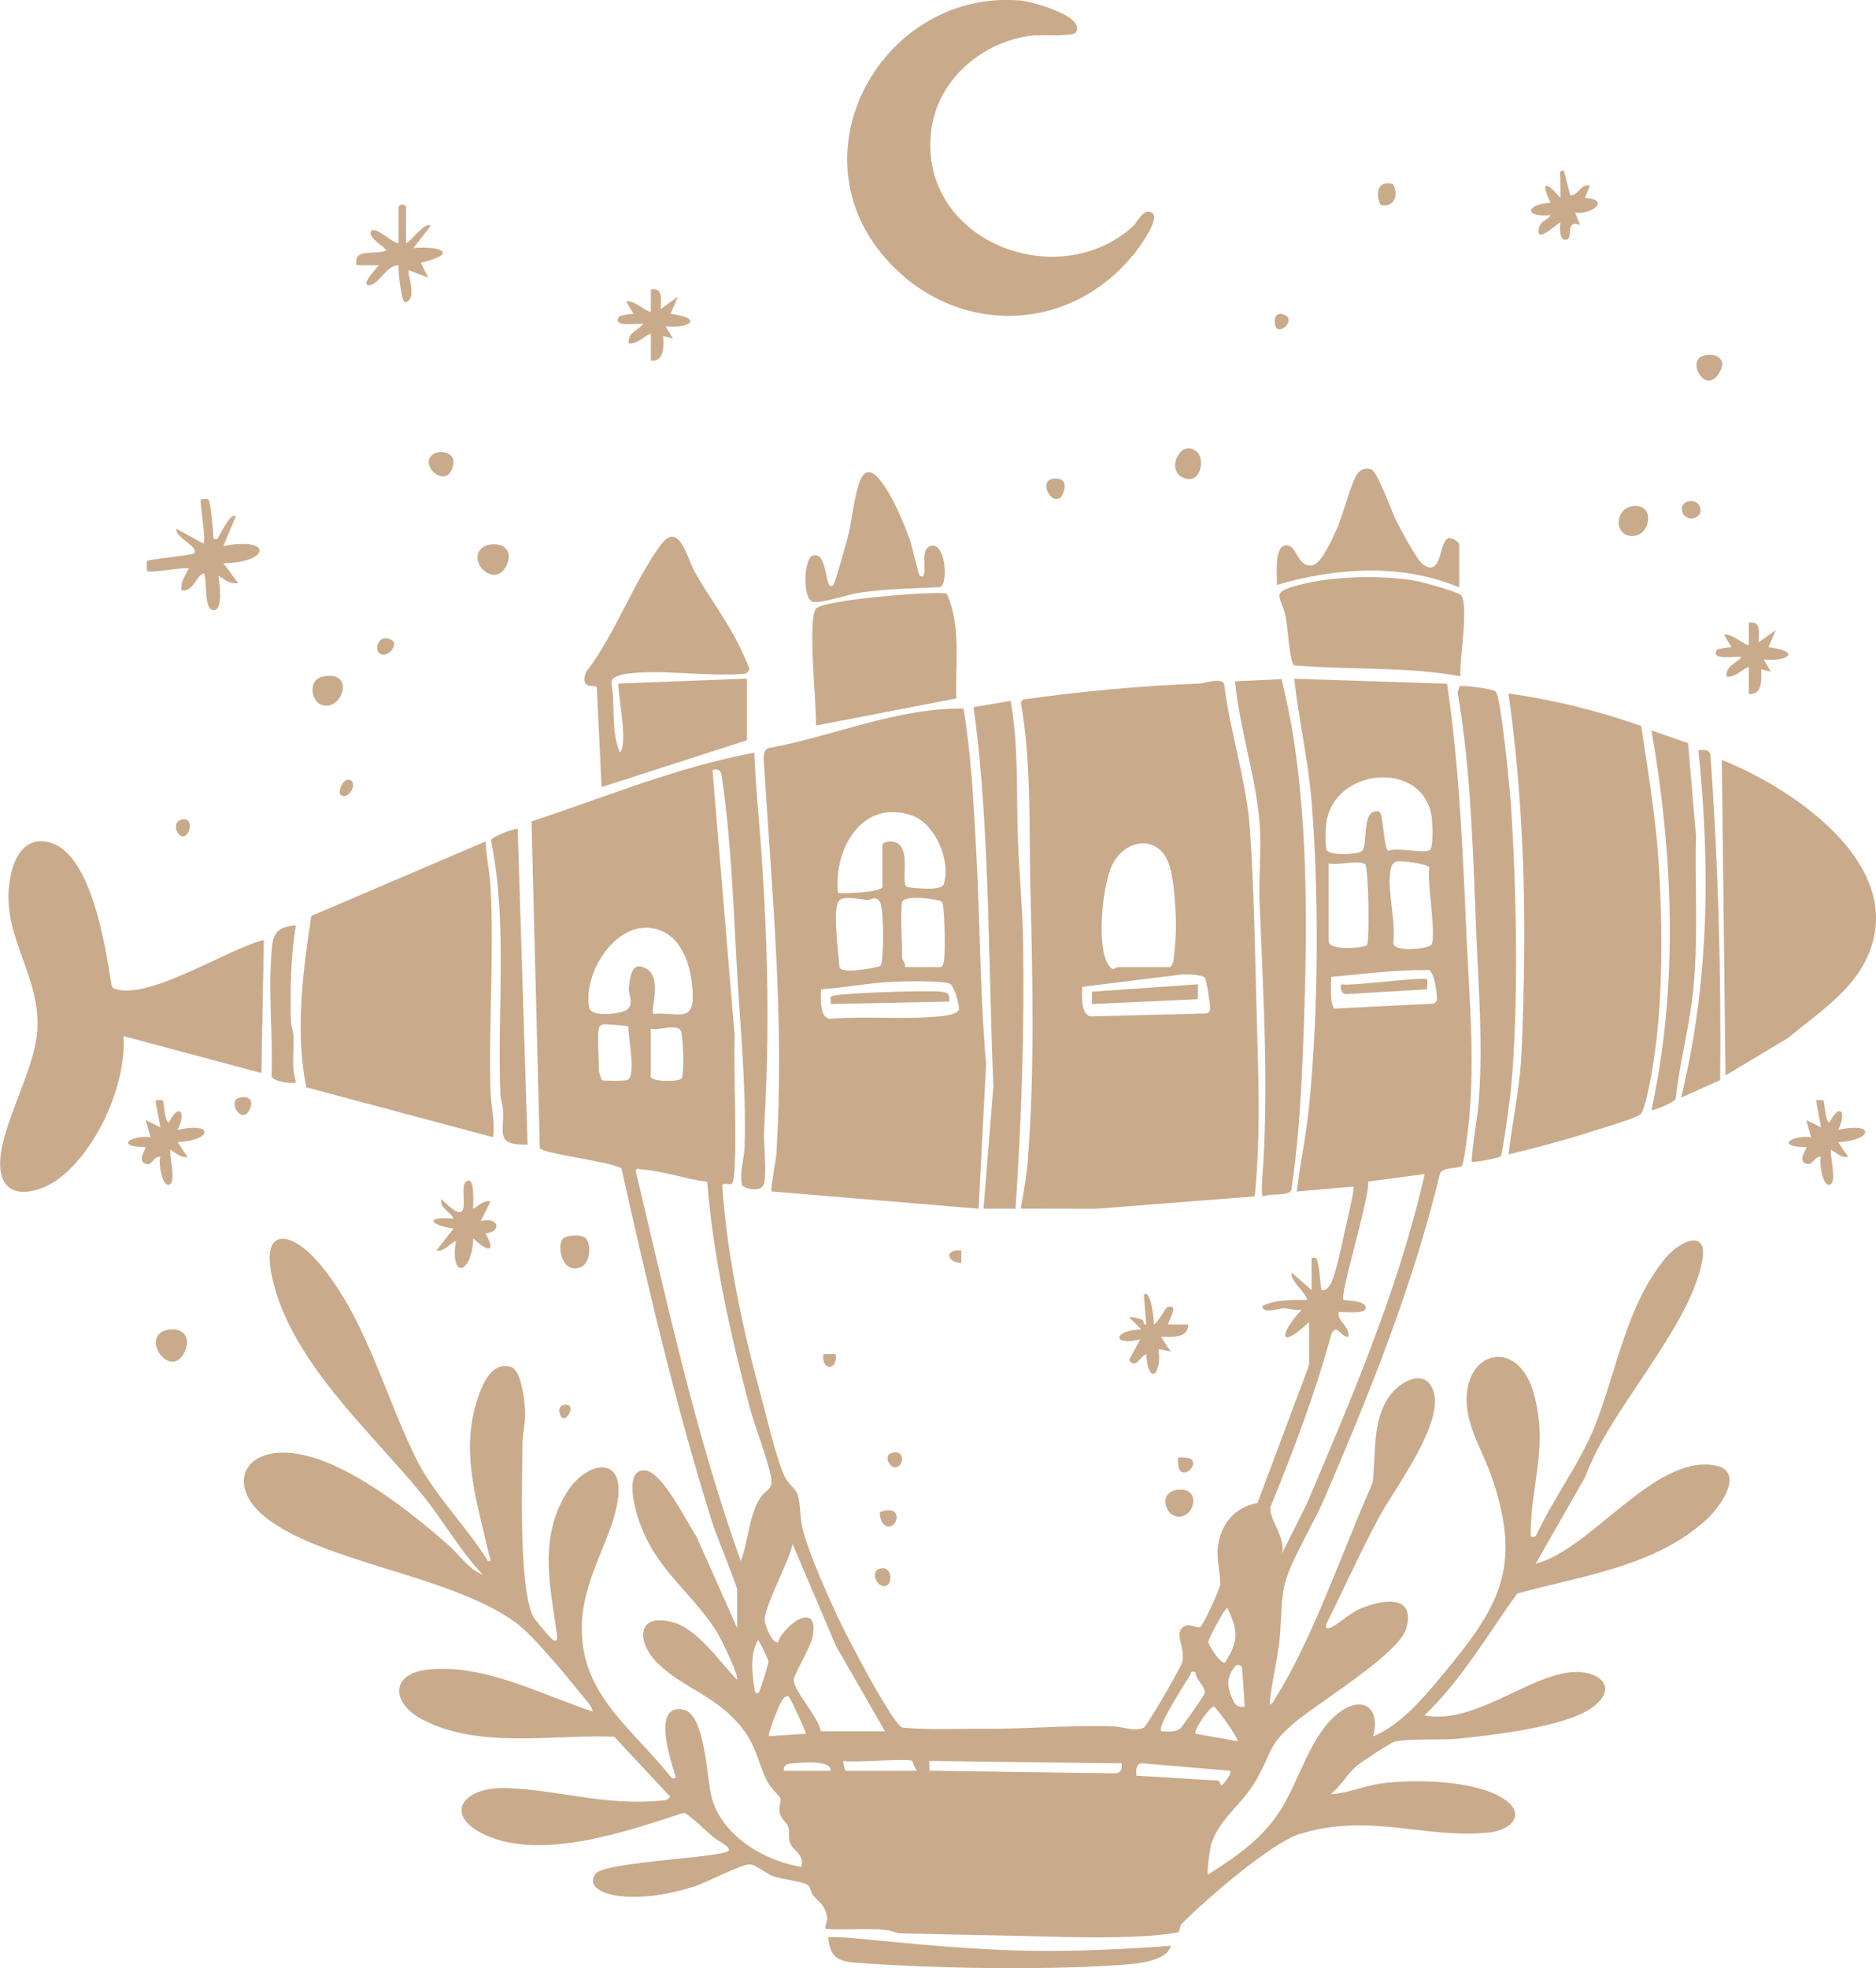 <svg  xmlns="http://www.w3.org/2000/svg" viewBox="0 0 258.43 271.07">
<g>
  <path fill="#c9ab8c" d="M209.86,137.45c-.08,2.85-.15,5.96-.34,8.83-.29,4.28-1.24,8.47-1.71,12.72,3.61-.9,7.24-1.82,10.78-2.96,1.6-.51,6.18-1.82,7.33-2.52.73-.45,1.62-5.75,1.82-7.01,1.35-8.49,1.3-18.49.79-27.08-.39-6.52-1.46-13.01-2.45-19.45-5.91-2.07-12.06-3.61-18.28-4.47,1.95,13.81,2.45,27.96,2.05,41.94Z"/>
  <path fill="#c9ab8c" d="M67.92,156.62c.32-2.09-.3-4.3-.35-6.27-.27-9.43.51-18.77.01-28.19-.11-2-.61-4.25-.68-6.28l-24.02,10.27c-1.17,7.75-2.24,15.87-.69,23.6l25.72,6.87Z"/>
  <path fill="#c9ab8c" d="M36.01,147.79l.34-18.33c-4.81,1.13-15.77,8.32-20.49,6.74-.27-.09-.45-.22-.5-.52-.81-5.09-2.74-18.47-8.79-19.73-2.98-.62-4.45,1.8-5.03,4.32-1.9,8.24,4.06,13.53,3.6,21.59-.35,6.03-5.95,14.6-5.02,19.6.76,4.13,5.46,2.73,7.9.93,5.35-3.97,9.41-13.05,9-19.69l19.01,5.09Z"/>
  <path fill="#c9ab8c" d="M156.03,35.23c.71-.86,3.87-5.08,2.7-5.91-1.16-.82-2.08,1.33-2.67,1.86-10.4,9.39-29.35,2.03-27.82-12.88.74-7.24,7.04-12.64,14.08-13.42,1.04-.11,5.47.2,5.87-.41,1.49-2.22-6.1-4.27-7.6-4.4-18.44-1.58-31.22,19.99-19.19,34.81,9.14,11.26,25.31,11.61,34.61.34Z"/>
  <path fill="#c9ab8c" d="M82.21,94.67l.66,13.73,20.03-6.45v-8.49l-17.66.68c-.35.33,1.39,8.27.17,9.5-1.32-3-.6-6.48-1.2-9.67-.06-.76,1.55-1.11,2.22-1.19,4.96-.64,11.19.48,16.3,0,.28-.27.5-.34.46-.79-.02-.18-1.25-2.86-1.47-3.3-1.63-3.26-4.18-6.66-6.02-9.94-1.05-1.88-2.16-7.07-4.65-3.74-3.68,4.92-6.39,12.51-10.31,17.53-1,2.59,1.37,1.66,1.45,2.13Z"/>
  <path fill="#c9ab8c" d="M173.51,124.21c.51,13.12,1.33,25.55.34,38.68-.03.37-.11,1.87.19,1.89.96-.5,3.56.03,3.85-.9,1.13-7.54,1.47-15.09,1.73-22.71.45-12.84.56-26.88-1.44-39.61-.42-2.68-1.01-5.39-1.64-8.03l-6.41.3c.6,6.5,2.97,13.41,3.41,19.85.23,3.41-.16,7.1-.03,10.55Z"/>
  <path fill="#c9ab8c" d="M256.77,132.74c6.92-12.89-9.34-24.01-19.58-28.08l.51,43.46,8.59-5.15c3.59-2.98,8.23-6.04,10.48-10.23Z"/>
  <path fill="#c9ab8c" d="M201.06,94.52l-.26.85c1.89,11.1,2.11,22.33,2.58,33.57.32,7.69.9,14.58.35,22.38-.2,2.88-.84,5.77-1.01,8.66.19.19,3.85-.48,4.02-.73.26-.39,1.3-8.15,1.41-9.28,1.08-11.59.76-27.03.02-38.7-.13-2.05-1.37-15.25-2.13-16.03-.34-.35-4.62-.94-4.97-.72Z"/>
  <path fill="#c9ab8c" d="M140.23,115.72c-.25-6.42.14-12.83-1.01-19.2l-5.11.87c.95,6.76,1.4,13.55,1.72,20.35.49,10.59.57,21.29,1.01,31.92l-1.36,16.81h4.42c.83-12.37,1.24-24.76,1.03-37.19-.08-4.46-.54-9.1-.71-13.55Z"/>
  <path fill="#c9ab8c" d="M130.41,81.74c-2.32-.34-17.25.9-18.04,2.11-1.14,1.75.14,13.3.03,16.08l19.35-3.74c-.19-4.81.71-9.95-1.34-14.44Z"/>
  <path fill="#c9ab8c" d="M179.08,80.52c-4.43,1.16-2.47,1.5-1.91,4.72.18,1.05.51,5.97,1.08,6.39,7.61.66,15.45.14,22.94,1.51-.19-2.29,1.17-9.47.11-11.14-.29-.46-5.4-1.85-6.31-2.01-4.62-.81-11.35-.65-15.91.54Z"/>
  <path fill="#c9ab8c" d="M227.51,152.88c.13.14,3.22-1.05,3.33-1.59.56-5.1,1.95-10.11,2.44-15.22.68-6.99.19-14.05.35-21.06l-1.09-12.66-5.04-1.75c2.99,17.16,3.72,35.19,0,52.28Z"/>
  <path fill="#c9ab8c" d="M111.97,82.88c.99.3,4.92-1.03,6.43-1.25,3.64-.54,7.43-.58,11.11-.77,1.14-.37.78-6.2-1.25-5.69-1.36.34-.79,2.54-.91,3.54-.06.48-.22,1-.68.5-.17-.19-1.07-4.15-1.35-4.93-.94-2.55-2.39-6.03-4.08-8.14-1.07-1.34-2.12-1.7-2.83.22-.77,2.1-1.04,5.43-1.68,7.83-.23.84-1.7,6.15-1.94,6.38-1.28,1.19-.59-4.7-2.84-4.05-1.17.34-1.5,5.91.03,6.37Z"/>
  <path fill="#c9ab8c" d="M67.64,115.73c2.32,11.5.82,23.31,1.29,34.96.03.72.3,1.35.35,2.03.24,3.27-1.21,5.03,3.4,4.92l-1.36-43.46c-.19-.21-3.55.99-3.68,1.56Z"/>
  <path fill="#c9ab8c" d="M175.9,80.56c8.13-2.39,17.17-3,25.12.34v-5.94c0-.25-.95-.98-1.49-.83-1.35.39-.82,5.63-3.6,3.53-.74-.56-3.02-4.81-3.58-5.92-.62-1.23-2.6-6.81-3.44-7.09-.79-.27-1.49-.03-1.97.65-.82,1.19-1.99,5.83-2.84,7.68-.54,1.17-2.09,4.7-3.3,4.88-2.2.33-2.03-2.92-3.71-2.75-1.63.16-1.13,4.3-1.19,5.46Z"/>
  <path fill="#c9ab8c" d="M236.96,148.75c.15-14.97-.26-29.95-1.35-44.88-.22-.72-1.04-.57-1.65-.56,1.67,16.11,1.47,32.1-2.38,47.87l5.38-2.43Z"/>
  <path fill="#c9ab8c" d="M142.1,268.68c-8.05-.14-16.09-.93-24.1-1.71-1.22-.12-2.69-.22-3.91-.17.3,3.21,1.71,3.37,4.58,3.57,10.27.73,24.38.96,34.64.32,2.2-.14,7.39-.3,7.98-2.71-6.37.47-12.79.8-19.2.69Z"/>
  <path fill="#c9ab8c" d="M26.02,78.25c-.47.98-1.19,1.89-1.02,3.05,1.65.23,1.84-1.76,3.05-2.37.58.43-.12,5.49,1.53,5.09,1.21-.3.6-3.84.52-4.75.86.59,1.56,1.21,2.71,1.02l-2.04-2.71c6.46-.09,6.85-3.71,0-2.38l1.7-4.07c-.64-.68-2.03,2.31-2.28,2.63-.22.28,0,.62-.78.43-.03-.8-.39-5.21-.71-5.41-.11-.07-.95-.06-.99-.02-.3.29.71,5.19.34,6.11l-3.73-2.03c-.32,1.13,3.26,2.52,2.38,3.39-.23.23-6.22.8-6.45,1.03-.05.05-.05,1.3,0,1.35.4.42,4.84-.54,5.77-.33Z"/>
  <path fill="#c9ab8c" d="M37.41,148.26c.19.72,3.38,1.15,3.36.72-.66-1.95-.25-4.08-.33-6.12-.03-.8-.35-1.55-.37-2.35-.1-4.37-.03-8.78.69-13.08-3.26.27-3.22,1.72-3.41,4.57-.36,5.26.26,10.96.06,16.27Z"/>
  <path fill="#c9ab8c" d="M52.2,36.54c-.12.18-2.89,3.01-1.18,2.72,1.23-.21,2.31-2.82,3.9-2.72-.15.61.42,5.11.85,5.09,1.84-.22.28-4.12.51-4.42l2.71,1.02-1.02-2.03c5.11-1.23,3.09-2.35-1.02-2.04l2.38-3.05c-.83-.65-2.66,2.16-3.4,2.37v-4.92c0-.5-1.02-.5-1.02,0v4.92c-.82.06-3.11-2.32-3.73-1.7-.82.82,2.21,2.47,2.03,2.71-1.54.73-4.6-.45-4.08,2.04h3.06Z"/>
  <path fill="#c9ab8c" d="M66.23,168.16l1.35-2.71c-.99-.16-1.61.58-2.37,1.02-.13-.17.38-4.74-1.02-3.73-1.17.84,1.44,7.3-3.4,2.38-.21,1.32,1.24,1.73,1.69,2.71-4.09-.32-3.29.9,0,1.37l-2.38,3.05c1.14.13,1.81-.93,2.71-1.36-.88,5.48,2.24,4.56,2.38-.34,1.7,1.68,3.34,2.23,1.69-.68,2.36-.26,1.82-2.34-.67-1.7Z"/>
  <path fill="#c9ab8c" d="M24.47,155.6c1.25-2.55.14-3.74-1.19-1.02-.61.02-.69-2.91-.86-3.05-.04-.03-.97-.03-1.01,0l.68,3.73-2.03-1.01.68,2.37c-2.74-.33-4.98,1.35-.68,1.36.19.16-1.47,2.04.22,2.35.67.12,1.01-1.21,1.82-.99-.35.59.27,4.56,1.36,3.73.78-.59-.15-3.77,0-4.75.76.44,1.38,1.18,2.37,1.02l-1.36-2.03c4.77-.25,5.15-2.83,0-1.7Z"/>
  <path fill="#c9ab8c" d="M253.23,155.6c1.25-2.55.14-3.74-1.19-1.02-.61.02-.69-2.91-.86-3.05-.04-.03-.97-.03-1.01,0l.68,3.73-2.03-1.01.68,2.37c-2.74-.33-4.98,1.35-.68,1.36.19.16-1.47,2.04.22,2.35.67.12,1.01-1.21,1.82-.99-.35.59.27,4.56,1.36,3.73.78-.59-.15-3.77,0-4.75.76.44,1.38,1.18,2.37,1.02l-1.36-2.03c4.77-.25,5.15-2.83,0-1.7Z"/>
  <path fill="#c9ab8c" d="M88.64,44.58c-.66.89-2.26,1.24-2.03,2.71,1.23.13,2.01-.95,3.05-1.36v3.74c1.91.19,1.75-2.02,1.7-3.39l1.35.34-1.02-1.69c3.56.34,5.12-1.16.68-1.7l1.02-2.37-2.37,1.7c-.02-1.26.44-2.97-1.36-2.71v3.05c-.28.32-2.58-1.79-3.4-1.35l1.02,1.69c-.38-.03-1.91.2-2.02.37-.96,1.54,2.38.88,3.37,1Z"/>
  <path fill="#c9ab8c" d="M236.52,89.48c-.96,1.54,2.38.88,3.37,1-.66.89-2.26,1.24-2.03,2.71,1.23.13,2.01-.95,3.05-1.36v3.74c1.91.19,1.75-2.02,1.7-3.39l1.35.34-1.02-1.69c3.56.34,5.12-1.16.68-1.7l1.02-2.37-2.37,1.7c-.02-1.26.44-2.97-1.36-2.71v3.05c-.28.32-2.58-1.79-3.4-1.35l1.02,1.69c-.39-.03-1.91.2-2.02.37Z"/>
  <path fill="#c9ab8c" d="M159.94,184.12c1.45-.03,3.75.29,3.73-1.7h-2.71c-.25-.23,1.74-3-.17-2.39-.22.07-1.32,2.23-1.86,2.38.12-.49-.45-5.11-1.36-4.07l.33,4.07c-.52.13-.19-.48-.59-.66-.49-.23-1.24-.34-1.79-.35l1.7,1.69c-3.87.07-4.16,2.37-.16,1.37l-1.53,2.87c.96,1.3,1.48-.51,2.37-.84.25,4.39,2.18,2.93,1.7-.68l1.69.34-1.36-2.03Z"/>
  <path fill="#c9ab8c" d="M213.58,29.64c-.34.69-1.29.67-1.55,1.67-.7,2.66,2.79-.83,2.91-.66-.04.52-.21,2.58.85,2.37.99-.19-.3-2.79,1.87-2.04l-.68-1.69c2.21.34,5.01-1.79,1.36-2.04l.68-1.69c-1.32-.31-1.53,1.35-2.71,1.35l-.86-3.39c-.82-.16-.48.66-.5,1.18-.03.85.03,1.7,0,2.55-1.84-2.15-2.87-2.52-1.35.68-3.38.18-3.81,2.02,0,1.7Z"/>
  <path fill="#c9ab8c" d="M23.01,183.17c-3.84.87.45,6.99,2.39,3.08,1.01-2.04-.2-3.57-2.39-3.08Z"/>
  <path fill="#c9ab8c" d="M80.15,174.44c1.11-.54,1.38-3.06.52-3.91-.56-.55-2.68-.45-3.15.09-.87,1-.07,5.12,2.64,3.82Z"/>
  <path fill="#c9ab8c" d="M44.17,97.02c2.88,1.3,5.01-4.88.24-3.82-1.93.43-1.61,3.2-.24,3.82Z"/>
  <path fill="#c9ab8c" d="M69.79,77.84c1.39-3.08-2.34-3.43-3.48-2.29-1.96,1.95,1.99,5.58,3.48,2.29Z"/>
  <path fill="#c9ab8c" d="M225.28,73.77c2.24-.38,2.66-4.68-.58-4.02-2.4.49-2.35,4.51.58,4.02Z"/>
  <path fill="#c9ab8c" d="M162.74,208.85c2.14-.41,2.54-4.35-.86-3.61-2.38.52-1.27,4.03.86,3.61Z"/>
  <path fill="#c9ab8c" d="M163,65.8c2.32,1.02,3.04-2.38,1.95-3.49-2.12-2.13-4.53,2.35-1.95,3.49Z"/>
  <path fill="#c9ab8c" d="M236.96,51.14c1-1.89-.85-2.66-2.44-2.1-2.22.77.58,5.64,2.44,2.1Z"/>
  <path fill="#c9ab8c" d="M59.53,62.65c-1.82,1.55,2.18,4.99,2.91,1.36.36-1.79-1.97-2.16-2.91-1.36Z"/>
  <path fill="#c9ab8c" d="M191.88,25.36c-2.07-.63-2.48,1.28-1.69,2.88,1.86.39,2.57-1.4,1.69-2.88Z"/>
  <path fill="#c9ab8c" d="M145.97,68.63c.44-.25,1.39-2.45-.14-2.68-3.06-.48-1.33,3.51.14,2.68Z"/>
  <path fill="#c9ab8c" d="M233.38,71.34c1.62-.46.85-2.76-.87-2.28-1.54.43-.76,2.74.87,2.28Z"/>
  <path fill="#c9ab8c" d="M34.4,152.79c.64-1.32-.25-2-1.56-1.56-1.49.49.48,3.81,1.56,1.56Z"/>
  <path fill="#c9ab8c" d="M121.24,208.25c-.17.24.16,1.33.41,1.59,1.72,1.78,3.34-2.97-.41-1.59Z"/>
  <path fill="#c9ab8c" d="M121.1,216.07c-1.23.4-.3,2.71.97,2.34.9-.26.88-2.95-.97-2.34Z"/>
  <path fill="#c9ab8c" d="M52.34,90.03c1.06.67,2.61-1.26,1.67-1.84-1.8-1.13-2.59,1.27-1.67,1.84Z"/>
  <path fill="#c9ab8c" d="M162.32,200.76c-.11.11-.07,1.61.32,1.88.95.69,2.38-1.06,1.38-1.72-.29-.19-1.61-.26-1.71-.16Z"/>
  <path fill="#c9ab8c" d="M25.03,112.87c-1.5.4-.56,2.5.27,2.32,1.02-.22,1.35-2.76-.27-2.32Z"/>
  <path fill="#c9ab8c" d="M122.8,200.11c-1.14.36-.23,2.12.6,1.98,1.16-.18,1.31-2.58-.6-1.98Z"/>
  <path fill="#c9ab8c" d="M176.69,43.27c-1.5-.4-1.12,1.74-.79,1.98.84.61,2.68-1.48.79-1.98Z"/>
  <path fill="#c9ab8c" d="M46.88,109.42c1.03,1.04,2.65-1.76,1.18-2.03-.86-.16-1.52,1.69-1.18,2.03Z"/>
  <path fill="#c9ab8c" d="M115.12,186.5h-1.7c-.29,2.36,2,2.31,1.7,0Z"/>
  <path fill="#c9ab8c" d="M132.43,173.93v-1.7c-2.42-.26-2.01,1.7,0,1.7Z"/>
  <path fill="#c9ab8c" d="M77.13,194.77c.49,1.56,1.92-.54,1.32-1.15-.31-.31-1.77-.3-1.32,1.15Z"/>
  <path fill="#c9ab8c" d="M106.97,158.82c-.05.8-.89,5.06-.68,5.27l28.52,2.38,1.03-19.88c-.85-9.83-.82-19.71-1.37-29.53-.36-6.5-.66-13.04-1.74-19.48-9.25-.09-17.9,3.81-26.89,5.46-.85.34-.62,1.65-.57,2.48,1.12,18.25,2.8,34.86,1.69,53.31ZM125.64,112.32c3.25,1.13,5.39,6.36,4.37,9.45-.32.99-4.04.53-5.07.41-1.04-.72.98-6.12-2.22-6.3-.4-.02-1.16.16-1.16.51v5.77c-.23.76-5.2.9-6.11.85-.68-6,3.29-13.09,10.18-10.69ZM124.29,132c0-1.58-.32-6.78,0-7.81.3-.97,5.17-.38,5.47.03.41.56.44,6.72.32,7.8-.04.34-.15,1.17-.53,1.17h-4.92c.19-.43-.34-1.01-.34-1.19ZM115.53,124.1c.58-.81,2.97-.23,3.84-.15.7.07,1.17-.72,1.84.27.58.85.57,8.46.05,8.82-.24.16-5.41,1.23-5.62.15-.12-1.77-.97-7.88-.1-9.09ZM113.09,136.25c3.21-.2,6.47-.87,9.68-1.02,1.43-.07,7.4-.24,8.17.31.55.39,1.3,3.02,1.14,3.55-.18.59-1.93.82-2.53.88-4.75.48-10.42-.06-15.28.35-1.4-.27-1.2-2.9-1.18-4.07Z"/>
  <path fill="#c9ab8c" d="M140.91,96.34l-.28.38c1.46,8.39,1.11,16.96,1.31,25.45.29,12.47.61,24.86-.33,37.33-.17,2.31-.56,4.69-1.01,6.96l10.37.02,21.88-1.71c.72-7.18.58-14.36.36-21.57-.29-9.35-.38-19.95-1.04-29.18-.46-6.44-2.77-13.41-3.55-19.88-.6-.85-2.57-.02-3.41,0-8.14.31-16.23,1.07-24.29,2.2ZM152.99,119.62c1.62-4.14,6.88-5.06,8.21-.08.56,2.11.82,6.16.79,8.4-.01,1-.19,3.48-.35,4.4-.05.28-.28.85-.51.85-2.38,0-4.75.01-7.13,0-.35,0-.62.76-1.34-.36-1.62-2.54-.78-10.39.33-13.21ZM166.71,138.82c0,.42-.15.64-.55.76l-15.91.4c-1.4-.27-1.2-2.9-1.18-4.07l13.75-1.7c.71-.03,2.65,0,3.13.42.26.22.75,3.66.75,4.19Z"/>
  <path fill="#c9ab8c" d="M236.14,201.8c-8.31-1.39-17.04,11.66-24.59,13.56l6.85-11.99c3.26-9.18,14.4-20.43,16.09-29.75.82-4.56-3.16-2.67-5.09-.32-5.38,6.55-6.68,15.41-9.64,22.95-2.08,5.28-5.69,9.92-8.06,15.06-.11.23-.34.39-.59.36-.36-.04-.25-.34-.24-.88.09-6.62,2.41-11.5.45-18.76-2.14-7.93-9.58-6.05-9.28,1.12.15,3.62,2.27,6.86,3.42,10.17,4.43,12.79.91,18.19-7.15,27.84-2.51,3.01-5.49,6.45-9.16,7.99,1.09-3.89-1.41-5.8-4.76-3.23-3.72,2.85-5.35,9.01-7.74,12.97-2.53,4.2-6.18,6.71-10.24,9.28-.21-.29.23-3.26.37-3.87.85-3.52,4.32-5.76,6.22-9.06,2.38-4.14,1.59-4.93,5.66-8.26,3.2-2.62,14.14-9.29,15.08-12.76,1.33-4.91-3.74-3.84-6.62-2.55-1.17.52-3.15,2.31-3.92,2.54-.5.15-.58-.04-.51-.51,2.45-4.9,4.7-9.95,7.3-14.78,2.17-4.03,9.18-13.11,7.39-17.56-1.23-3.04-4.65-.97-6,.95-2.42,3.44-1.78,7.96-2.31,11.95-4,9-8.22,21.47-13.43,29.69-.19.3-.32.75-.74.78.24-2.8.95-5.56,1.31-8.36.33-2.61.18-6.23.88-8.63.89-3.05,3.93-8.04,5.33-11.3,6.26-14.58,12.22-29.34,15.95-44.83.48-.96,2.37-.56,3.01-1.06.32-.25.92-5.5,1.01-6.46.76-8.44.05-16.11-.33-24.45-.54-11.88-.97-23.71-2.72-35.48l-21.05-.68c.61,5.63,1.92,11.16,2.38,16.81,1.05,13.02.96,29.09-.34,42.1-.39,3.92-1.22,7.81-1.7,11.71l7.81-.68c.22.22-1,5.29-1.18,6.11-.33,1.51-1.36,6.49-2.05,7.45-.29.4-.6.8-1.17.69-.23-1.18-.2-2.63-.51-3.75-.17-.6-.1-.79-.85-.66v4.41s-2.72-2.37-2.72-2.37c-.46.93,2.51,3.32,2.03,3.73-1.92.04-4.35-.1-6.11.86.04,1.13,2.34.28,2.94.29.82.01,1.64.35,2.49.21-3.1,3.31-3.27,5.71,1.02,1.69v5.94l-7.1,18.97c-3.2.59-5.11,2.96-5.47,6.16-.2,1.77.41,3.72.33,5.08-.04.59-2.34,5.59-2.7,5.81-.63.39-1.78-.9-2.7.35-.7.96.62,2.83.16,4.55-.2.77-4.82,8.73-5.28,8.99-1.14.63-3-.14-4.23-.18-5.85-.19-11.81.38-17.66.34-3.79-.03-7.6.19-11.38-.16-1.5-.68-7.85-12.97-8.89-15.21-1.56-3.38-3.67-8.08-4.7-11.6-.58-1.98-.38-3.88-.83-5.29-.25-.78-1.26-1.43-1.72-2.35-1.18-2.38-2.36-7.66-3.13-10.46-2.64-9.64-4.85-19.76-5.54-29.76.08-.44.95,0,1.32-.24.98-.62.14-17.78.41-20.17l-3.07-36.82c1.11-.21,1.17.24,1.32,1.22,1.29,8.94,1.56,17.79,2.08,26.79.47,8.1,1.24,15.57,1.03,23.78-.04,1.56-.73,3.78-.37,5.36.11.47,2.79,1.24,3.07-.28.37-1.98-.14-5.27-.01-7.48.75-13.03.54-24.32-.33-37.33-.32-4.81-.86-9.62-1.02-14.43-10.55,1.95-20.55,6.12-30.7,9.47l1.14,44.97c.18.78,9.97,1.89,11.25,2.82,3.67,16.4,7.49,32.81,12.53,48.85.45,1.43,3.4,8.65,3.4,9.16v5.26l-5.59-12.57c-1.34-1.96-4.71-8.99-7.14-9.12-2.51-.14-1.6,4.13-1.2,5.58,2.18,7.93,7.33,10.63,11.15,16.69.52.83,3.11,6.11,2.77,6.56-2.39-2.4-5.37-6.99-8.89-7.92-5.09-1.35-4.93,2.86-1.98,5.72,3.59,3.47,8.15,4.42,11.69,9.02,1.95,2.54,2.11,4.9,3.46,7.4.41.75,1.54,1.76,1.67,2.08.2.49-.21,1.12-.12,1.77.15,1.13,1.04,1.58,1.23,2.2.19.65,0,1.42.22,2.15.34,1.13,2.12,1.66,1.55,3.37-5.13-.85-10.93-4.33-12.32-9.57-.68-2.56-.88-11.45-3.88-12.09-4.34-.93-1.86,6.74-1.24,8.73.16.52.36.83-.38.71-5.59-7.13-13.03-11.74-12.35-21.85.42-6.29,4.32-11.5,4.96-16.77.73-5.96-4.41-4.91-6.98-.87-4.01,6.3-2.4,12.95-1.45,19.67.06.42.18,1.08-.48.81-.34-.14-2.61-2.86-2.82-3.3-1.98-4.13-1.47-18.56-1.45-23.71,0-1.39.42-2.78.37-4.42-.05-1.4-.49-5.76-1.95-6.2-2.58-.79-3.87,2.24-4.53,4.17-2.58,7.51-.11,14.37,1.48,21.64.07.34.54,1.04-.11.95-2.69-4.44-7.3-9.06-9.64-13.62-4.55-8.85-7.02-19.78-13.8-27.62-3.55-4.1-7.79-4.98-6.35,1.93,2.43,11.61,13.51,21.33,20.6,29.98,2.95,3.59,5.25,7.81,8.49,11.2-1.98-.76-3.2-2.72-4.74-4.08-5.31-4.68-14.45-11.97-21.61-12.69-6.78-.68-8.88,4.57-3.69,8.78,7.72,6.26,25.32,7.95,34.42,14.47,2.69,1.93,7.57,8.01,9.87,10.84.29.35.89,1.06.86,1.51-7.14-2.37-15.01-6.63-22.75-5.77-5.11.57-5.02,4.58-.74,6.85,7.8,4.13,18.05,2.04,26.47,2.39l7.7,8.25c-.32.49-.65.47-1.16.53-7.71.8-14.15-1.47-21.41-1.71-6.12-.2-8.81,3.81-2.78,6.51,7.82,3.5,19.51-.6,27.24-3.11.51.03,3.37,2.8,4.07,3.37.67.55,3.11,1.65,1.71,2.06-3.06.89-17.03,1.42-18.02,3.04-1.23,2.01,1.8,2.79,3.15,2.97,3.38.46,7.22-.25,10.45-1.26,1.72-.53,6.66-3.18,7.77-3.07.84.09,2.14,1.23,3.16,1.62,1.17.45,4.31.74,4.84,1.27.35.35.36.99.67,1.37.81.99,1.65,1.23,1.94,3.1.06.41-.38,1.32-.23,1.47.32.31,7.69-.17,9,.34l1.19.33,15.8.33c6.21.13,12.39.42,18.66.01.59-.04,3.77-.38,3.93-.49.29-.2.22-.88.43-1.09,3.09-3.19,12.36-11.21,16.26-12.43,9.73-3.03,17.4.74,26.24-.24,2.82-.31,5.05-2.39,2.11-4.49-3.84-2.74-12.77-2.89-17.3-2.21-2.26.34-4.48,1.33-6.71,1.44,1.38-1.13,2.23-2.74,3.57-3.9.58-.5,4.66-3.19,5.17-3.32,1.81-.48,6.45-.19,8.74-.42,4.69-.48,14.75-1.6,18.48-4.26,3.64-2.6,1.34-5.11-2.53-4.92-6.02.3-13.7,7.34-20.53,5.96,5.12-4.89,8.66-11.07,12.77-16.77,8.89-2.47,18.99-3.68,26.11-10.22,1.88-1.73,5.49-6.7.99-7.46ZM191.5,120.1c.09-.63.22-1.28.94-1.46.44-.12,4.19.27,4.46.85-.4,1.93,1.07,9.49.24,10.67-.35.48-5.1,1.07-5.21-.26.4-3.02-.81-6.97-.42-9.79ZM182.73,117.01c-.19-.59-.12-2.93-.02-3.66,1.06-7.69,13.27-8.69,14.49-.97.13.81.31,4.31-.24,4.69-.8.55-4.42-.44-5.76.11-.69-.88-.6-5.27-1.26-5.42-2.51-.55-1.39,4.78-2.38,5.49-.64.46-4.55.63-4.84-.25ZM183.03,129.62v-10.7c1.67.28,3.54-.51,5.02.07.5.71.63,10.61.26,11.15-.29.42-5.28.89-5.28-.53ZM183.75,138.91c-.63-1.36-.34-2.91-.38-4.36,4.42-.41,8.9-1,13.34-.95.94-.05,1.31,3.86,1.23,4.13-.07.26-.28.43-.54.5l-13.65.68ZM175.01,207.54c3.21-7.81,6.19-15.71,8.42-23.87.78-1.49,1.25.54,2.31.44.26-1.5-1.51-2.01-1.35-3.39.71-.1,3.55.34,3.73-.52.24-1.16-2.9-1.04-3.05-1.19-.58-.6,3.66-14.15,3.4-16.28l7.79-1.03c-3.58,15.74-9.95,30.6-16.23,45.39l-3.45,6.9c.65-2.14-1.84-4.81-1.57-6.46ZM170.46,239.8l-5.77-1.02c-.32-.48,2.03-3.84,2.54-3.73.33.07,3.51,4.51,3.23,4.75ZM170.03,234.46c-1.06-1.95-1.16-3.35.1-4.95.31-.39.93-.2.97.3.16,1.87.37,5.25.37,5.25-.78.13-1.23-.19-1.45-.59ZM169.1,221.47c1.44,3.13,1.58,4.56-.34,7.47-.54.38-2.33-2.39-2.31-2.83.02-.36,2.35-4.87,2.65-4.64ZM160.2,237.18c.62-1.47,2.78-4.98,3.73-6.45.21-.33-.04-.61.76-.44-.01,1.14,1.56,2.02,1.2,3.04-.13.36-3.13,4.65-3.38,4.8-.84.5-1.66.31-2.57.31-.09-.48.09-.84.27-1.26ZM157.39,242.85l12.06,1.03c.32.29-.83,1.81-1.19,2.03l-.39-.68-11.33-.68c-.05-.79-.1-1.65.85-1.71ZM128.02,242.52l26.49.34c.15.95-.2,1.39-1.17,1.37l-25.31-.36v-1.35ZM125.65,242.52c.06.04.35,1.09.68,1.36h-9.85c-.07,0-.32-1.13-.34-1.36,1.41.29,8.9-.39,9.51,0ZM109.18,212.64l5.98,14.05,6.75,11.75h-8.83c-.26-1.82-3.66-5.52-3.74-6.99-.04-.75,2.28-4.5,2.57-5.89,1.1-5.2-3.76-2.06-4.77.66-.81,0-1.73-2.3-1.79-2.97-.18-1.87,3.44-8.3,3.83-10.62ZM86.38,148.76c-.39.13-3.33.12-3.47,0-.04-.04-.39-1.08-.39-1.14,0-1.39-.28-5.11,0-6.11.08-.28.44-.43.77-.44.35,0,3.18.17,3.27.32-.06,1.35,1.14,6.94-.18,7.38ZM86.63,136.11c-.07.79.8,2.35-.37,3.02-.83.48-4.83,1.04-5.09-.34-.89-4.6,3.42-11.72,8.57-10.96,4.24.62,5.51,5.27,5.68,8.93.2,4.29-2.21,2.56-5.43,2.88-.41-.41,1.23-4.83-.82-6.14-2.1-1.34-2.4.9-2.54,2.6ZM93.92,148.49c-.41.59-4.27.48-4.27-.19v-6.62c1.05.31,3.51-.72,4.1.23.41.66.51,6.08.16,6.59ZM102.05,215.01c-6.21-17.39-10.14-35.53-14.42-53.49-.15-.74.31-.49.8-.46,2.73.18,6.19,1.35,8.99,1.71.85,10.6,3.21,21.01,5.91,31.26.58,2.22,2.94,8.31,2.95,9.99,0,1.19-.97,1.35-1.5,2.18-1.71,2.69-1.62,5.92-2.74,8.8ZM104.59,233.01c-.51.55-.6-.05-.67-.51-.31-2.13-.64-4.65.5-6.61.16,0,1.43,2.69,1.45,2.93.02.22-1.14,4.03-1.29,4.19ZM105.95,239.12c-.26-.24,1.32-4.13,1.63-4.65.19-.32.62-1.13,1.08-.78.23.17,2.2,4.44,2.38,5.09l-5.09.34ZM107.99,243.88c-.07-1.08.74-.97,1.51-1.04,1.18-.1,4.98-.47,4.94,1.04h-6.45Z"/>
  <path fill="#c9ab8c" d="M114.44,138.28l16.3-.34c.13-1.09-.17-1.26-1.17-1.37-1.58-.18-14.61.15-15.13.7-.07.07.04.74,0,1.01Z"/>
  <polygon fill="#c9ab8c" points="150.43 138.28 165.03 137.61 165.03 135.56 150.43 136.58 150.43 138.28"/>
  <path fill="#c9ab8c" d="M196.61,134.89c-.4-.43-10.21.93-11.71.68-.49.06-.12,1.5.64,1.34l11.07-.66c-.06-.33.08-1.27,0-1.36Z"/>
</g>
</svg>
